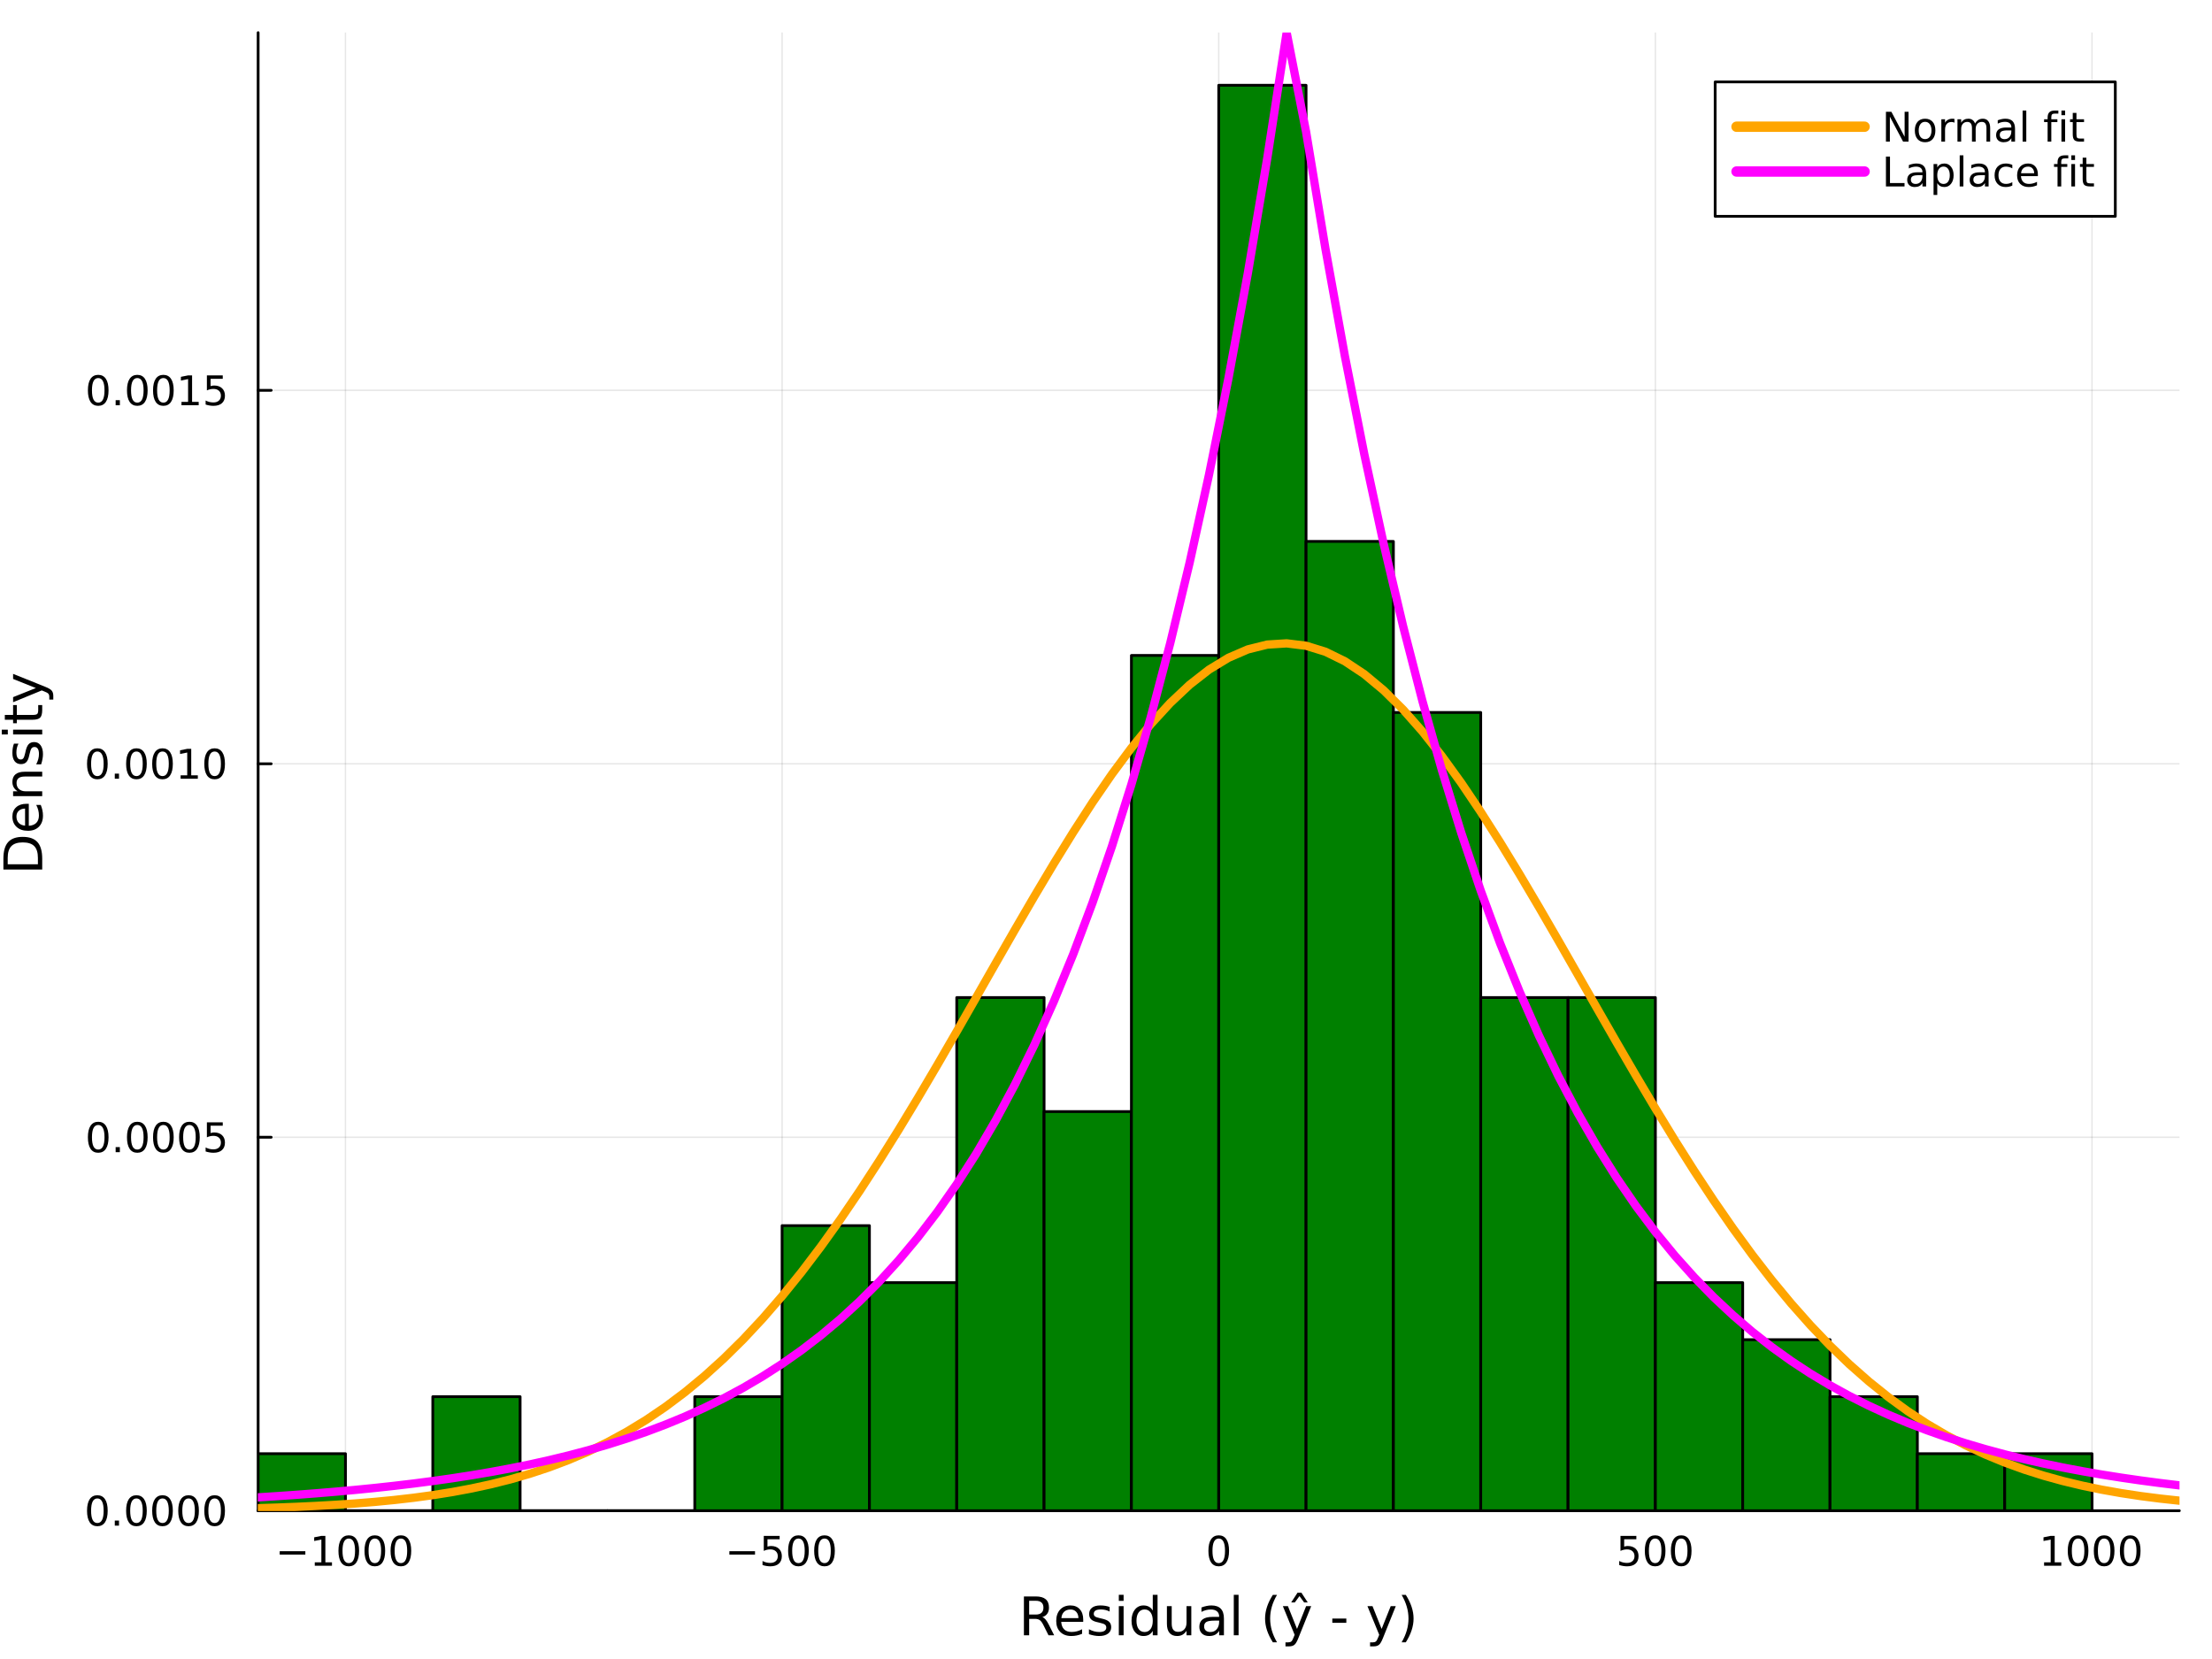 <?xml version="1.0" encoding="utf-8"?>
<svg xmlns="http://www.w3.org/2000/svg" xmlns:xlink="http://www.w3.org/1999/xlink" width="800" height="600" viewBox="0 0 3200 2400">
<rect x="0" y="0" width="3200" height="2400" fill="#333333" stroke="none"/>
<defs>
  <clipPath id="clip010">
    <rect x="0" y="0" width="3200" height="2400"/>
  </clipPath>
</defs>
<path clip-path="url(#clip010)" d="M0 2400 L3200 2400 L3200 0 L0 0  Z" fill="#ffffff" fill-rule="evenodd" fill-opacity="1"/>
<defs>
  <clipPath id="clip011">
    <rect x="640" y="0" width="2241" height="2241"/>
  </clipPath>
</defs>
<path clip-path="url(#clip010)" d="M373.427 2185.48 L3152.76 2185.48 L3152.76 47.244 L373.427 47.244  Z" fill="#ffffff" fill-rule="evenodd" fill-opacity="1"/>
<defs>
  <clipPath id="clip012">
    <rect x="373" y="47" width="2780" height="2139"/>
  </clipPath>
</defs>
<polyline clip-path="url(#clip012)" style="stroke:#000000; stroke-linecap:round; stroke-linejoin:round; stroke-width:2; stroke-opacity:0.1; fill:none" points="499.76,2185.48 499.76,47.244 "/>
<polyline clip-path="url(#clip012)" style="stroke:#000000; stroke-linecap:round; stroke-linejoin:round; stroke-width:2; stroke-opacity:0.1; fill:none" points="1131.43,2185.48 1131.43,47.244 "/>
<polyline clip-path="url(#clip012)" style="stroke:#000000; stroke-linecap:round; stroke-linejoin:round; stroke-width:2; stroke-opacity:0.1; fill:none" points="1763.09,2185.48 1763.09,47.244 "/>
<polyline clip-path="url(#clip012)" style="stroke:#000000; stroke-linecap:round; stroke-linejoin:round; stroke-width:2; stroke-opacity:0.1; fill:none" points="2394.76,2185.48 2394.76,47.244 "/>
<polyline clip-path="url(#clip012)" style="stroke:#000000; stroke-linecap:round; stroke-linejoin:round; stroke-width:2; stroke-opacity:0.1; fill:none" points="3026.42,2185.48 3026.42,47.244 "/>
<polyline clip-path="url(#clip010)" style="stroke:#000000; stroke-linecap:round; stroke-linejoin:round; stroke-width:4; stroke-opacity:1; fill:none" points="373.427,2185.48 3152.76,2185.48 "/>
<polyline clip-path="url(#clip010)" style="stroke:#000000; stroke-linecap:round; stroke-linejoin:round; stroke-width:4; stroke-opacity:1; fill:none" points="499.76,2185.48 499.76,2166.58 "/>
<polyline clip-path="url(#clip010)" style="stroke:#000000; stroke-linecap:round; stroke-linejoin:round; stroke-width:4; stroke-opacity:1; fill:none" points="1131.43,2185.48 1131.43,2166.58 "/>
<polyline clip-path="url(#clip010)" style="stroke:#000000; stroke-linecap:round; stroke-linejoin:round; stroke-width:4; stroke-opacity:1; fill:none" points="1763.09,2185.48 1763.09,2166.58 "/>
<polyline clip-path="url(#clip010)" style="stroke:#000000; stroke-linecap:round; stroke-linejoin:round; stroke-width:4; stroke-opacity:1; fill:none" points="2394.76,2185.48 2394.76,2166.58 "/>
<polyline clip-path="url(#clip010)" style="stroke:#000000; stroke-linecap:round; stroke-linejoin:round; stroke-width:4; stroke-opacity:1; fill:none" points="3026.42,2185.48 3026.42,2166.58 "/>
<path clip-path="url(#clip010)" d="M404.636 2244.04 L441.731 2244.04 L441.731 2248.96 L404.636 2248.96 L404.636 2244.04 Z" fill="#000000" fill-rule="nonzero" fill-opacity="1" /><path clip-path="url(#clip010)" d="M455.36 2260.16 L464.908 2260.16 L464.908 2227.2 L454.52 2229.29 L454.52 2223.96 L464.85 2221.88 L470.695 2221.88 L470.695 2260.16 L480.244 2260.16 L480.244 2265.08 L455.36 2265.08 L455.36 2260.16 Z" fill="#000000" fill-rule="nonzero" fill-opacity="1" /><path clip-path="url(#clip010)" d="M504.549 2225.73 Q500.035 2225.73 497.749 2230.18 Q495.492 2234.61 495.492 2243.52 Q495.492 2252.41 497.749 2256.86 Q500.035 2261.29 504.549 2261.29 Q509.092 2261.29 511.349 2256.86 Q513.635 2252.41 513.635 2243.52 Q513.635 2234.61 511.349 2230.18 Q509.092 2225.73 504.549 2225.73 M504.549 2221.1 Q511.812 2221.1 515.631 2226.86 Q519.48 2232.59 519.48 2243.52 Q519.48 2254.43 515.631 2260.19 Q511.812 2265.92 504.549 2265.92 Q497.286 2265.92 493.438 2260.19 Q489.619 2254.43 489.619 2243.52 Q489.619 2232.59 493.438 2226.86 Q497.286 2221.1 504.549 2221.1 Z" fill="#000000" fill-rule="nonzero" fill-opacity="1" /><path clip-path="url(#clip010)" d="M542.251 2225.73 Q537.738 2225.73 535.452 2230.18 Q533.195 2234.61 533.195 2243.52 Q533.195 2252.41 535.452 2256.86 Q537.738 2261.29 542.251 2261.29 Q546.794 2261.29 549.051 2256.86 Q551.337 2252.41 551.337 2243.52 Q551.337 2234.61 549.051 2230.18 Q546.794 2225.73 542.251 2225.73 M542.251 2221.1 Q549.514 2221.1 553.334 2226.86 Q557.182 2232.59 557.182 2243.52 Q557.182 2254.43 553.334 2260.19 Q549.514 2265.92 542.251 2265.92 Q534.989 2265.92 531.14 2260.19 Q527.321 2254.43 527.321 2243.52 Q527.321 2232.59 531.14 2226.86 Q534.989 2221.1 542.251 2221.1 Z" fill="#000000" fill-rule="nonzero" fill-opacity="1" /><path clip-path="url(#clip010)" d="M579.954 2225.73 Q575.44 2225.73 573.154 2230.18 Q570.897 2234.61 570.897 2243.52 Q570.897 2252.41 573.154 2256.86 Q575.44 2261.29 579.954 2261.29 Q584.497 2261.29 586.753 2256.86 Q589.039 2252.41 589.039 2243.52 Q589.039 2234.61 586.753 2230.18 Q584.497 2225.73 579.954 2225.73 M579.954 2221.1 Q587.216 2221.1 591.036 2226.86 Q594.884 2232.59 594.884 2243.52 Q594.884 2254.43 591.036 2260.19 Q587.216 2265.92 579.954 2265.92 Q572.691 2265.92 568.843 2260.19 Q565.023 2254.43 565.023 2243.52 Q565.023 2232.59 568.843 2226.86 Q572.691 2221.1 579.954 2221.1 Z" fill="#000000" fill-rule="nonzero" fill-opacity="1" /><path clip-path="url(#clip010)" d="M1055.15 2244.04 L1092.25 2244.04 L1092.25 2248.96 L1055.15 2248.96 L1055.15 2244.04 Z" fill="#000000" fill-rule="nonzero" fill-opacity="1" /><path clip-path="url(#clip010)" d="M1104.92 2221.88 L1127.87 2221.88 L1127.87 2226.8 L1110.27 2226.8 L1110.27 2237.39 Q1111.55 2236.95 1112.82 2236.75 Q1114.09 2236.52 1115.37 2236.52 Q1122.6 2236.52 1126.83 2240.49 Q1131.05 2244.45 1131.05 2251.22 Q1131.05 2258.19 1126.71 2262.07 Q1122.37 2265.92 1114.47 2265.92 Q1111.75 2265.92 1108.91 2265.46 Q1106.11 2264.99 1103.1 2264.07 L1103.1 2258.19 Q1105.7 2259.61 1108.48 2260.31 Q1111.26 2261 1114.35 2261 Q1119.36 2261 1122.28 2258.37 Q1125.2 2255.73 1125.2 2251.22 Q1125.2 2246.71 1122.28 2244.07 Q1119.36 2241.44 1114.35 2241.44 Q1112.01 2241.44 1109.67 2241.96 Q1107.35 2242.48 1104.92 2243.58 L1104.92 2221.88 Z" fill="#000000" fill-rule="nonzero" fill-opacity="1" /><path clip-path="url(#clip010)" d="M1155.07 2225.73 Q1150.55 2225.73 1148.27 2230.18 Q1146.01 2234.61 1146.01 2243.52 Q1146.01 2252.41 1148.27 2256.86 Q1150.55 2261.29 1155.07 2261.29 Q1159.61 2261.29 1161.87 2256.86 Q1164.15 2252.41 1164.15 2243.52 Q1164.15 2234.61 1161.87 2230.18 Q1159.61 2225.73 1155.07 2225.73 M1155.07 2221.1 Q1162.33 2221.1 1166.15 2226.86 Q1170 2232.59 1170 2243.52 Q1170 2254.43 1166.15 2260.19 Q1162.33 2265.92 1155.07 2265.92 Q1147.8 2265.92 1143.95 2260.19 Q1140.14 2254.43 1140.14 2243.52 Q1140.14 2232.59 1143.95 2226.86 Q1147.8 2221.1 1155.07 2221.1 Z" fill="#000000" fill-rule="nonzero" fill-opacity="1" /><path clip-path="url(#clip010)" d="M1192.77 2225.73 Q1188.25 2225.73 1185.97 2230.18 Q1183.71 2234.61 1183.71 2243.52 Q1183.71 2252.41 1185.97 2256.86 Q1188.25 2261.29 1192.77 2261.29 Q1197.31 2261.29 1199.57 2256.86 Q1201.85 2252.41 1201.85 2243.52 Q1201.85 2234.61 1199.57 2230.18 Q1197.31 2225.73 1192.77 2225.73 M1192.77 2221.1 Q1200.03 2221.1 1203.85 2226.86 Q1207.7 2232.59 1207.7 2243.52 Q1207.7 2254.43 1203.85 2260.19 Q1200.03 2265.92 1192.77 2265.92 Q1185.51 2265.92 1181.66 2260.19 Q1177.84 2254.43 1177.84 2243.52 Q1177.84 2232.59 1181.66 2226.86 Q1185.51 2221.1 1192.77 2221.1 Z" fill="#000000" fill-rule="nonzero" fill-opacity="1" /><path clip-path="url(#clip010)" d="M1763.09 2225.73 Q1758.58 2225.73 1756.29 2230.18 Q1754.03 2234.61 1754.03 2243.52 Q1754.03 2252.41 1756.29 2256.86 Q1758.58 2261.29 1763.09 2261.29 Q1767.63 2261.29 1769.89 2256.86 Q1772.18 2252.41 1772.18 2243.52 Q1772.18 2234.61 1769.89 2230.18 Q1767.63 2225.73 1763.09 2225.73 M1763.09 2221.1 Q1770.35 2221.1 1774.17 2226.86 Q1778.02 2232.59 1778.02 2243.52 Q1778.02 2254.43 1774.17 2260.19 Q1770.35 2265.92 1763.09 2265.92 Q1755.83 2265.92 1751.98 2260.19 Q1748.16 2254.43 1748.16 2243.52 Q1748.16 2232.59 1751.98 2226.86 Q1755.83 2221.1 1763.09 2221.1 Z" fill="#000000" fill-rule="nonzero" fill-opacity="1" /><path clip-path="url(#clip010)" d="M2344.28 2221.88 L2367.23 2221.88 L2367.23 2226.8 L2349.63 2226.8 L2349.63 2237.39 Q2350.91 2236.95 2352.18 2236.75 Q2353.45 2236.52 2354.73 2236.52 Q2361.96 2236.52 2366.18 2240.49 Q2370.41 2244.45 2370.41 2251.22 Q2370.41 2258.19 2366.07 2262.07 Q2361.73 2265.92 2353.83 2265.92 Q2351.11 2265.92 2348.27 2265.46 Q2345.47 2264.99 2342.46 2264.07 L2342.46 2258.19 Q2345.06 2259.61 2347.84 2260.31 Q2350.62 2261 2353.71 2261 Q2358.72 2261 2361.64 2258.37 Q2364.56 2255.73 2364.56 2251.22 Q2364.56 2246.71 2361.64 2244.07 Q2358.72 2241.44 2353.71 2241.44 Q2351.37 2241.44 2349.03 2241.96 Q2346.71 2242.48 2344.28 2243.58 L2344.28 2221.88 Z" fill="#000000" fill-rule="nonzero" fill-opacity="1" /><path clip-path="url(#clip010)" d="M2394.42 2225.73 Q2389.91 2225.73 2387.62 2230.18 Q2385.37 2234.61 2385.37 2243.52 Q2385.37 2252.41 2387.62 2256.86 Q2389.91 2261.29 2394.42 2261.29 Q2398.97 2261.29 2401.22 2256.86 Q2403.51 2252.41 2403.51 2243.52 Q2403.51 2234.61 2401.22 2230.18 Q2398.97 2225.73 2394.42 2225.73 M2394.42 2221.1 Q2401.69 2221.1 2405.51 2226.86 Q2409.35 2232.59 2409.35 2243.52 Q2409.35 2254.43 2405.51 2260.19 Q2401.69 2265.92 2394.42 2265.92 Q2387.16 2265.92 2383.31 2260.19 Q2379.49 2254.43 2379.49 2243.52 Q2379.49 2232.59 2383.31 2226.86 Q2387.16 2221.1 2394.42 2221.1 Z" fill="#000000" fill-rule="nonzero" fill-opacity="1" /><path clip-path="url(#clip010)" d="M2432.13 2225.73 Q2427.61 2225.73 2425.33 2230.18 Q2423.07 2234.61 2423.07 2243.52 Q2423.07 2252.41 2425.33 2256.86 Q2427.61 2261.29 2432.13 2261.29 Q2436.67 2261.29 2438.93 2256.86 Q2441.21 2252.41 2441.21 2243.52 Q2441.21 2234.61 2438.93 2230.18 Q2436.67 2225.73 2432.13 2225.73 M2432.13 2221.1 Q2439.39 2221.1 2443.21 2226.86 Q2447.06 2232.59 2447.06 2243.52 Q2447.06 2254.43 2443.21 2260.19 Q2439.39 2265.92 2432.13 2265.92 Q2424.86 2265.92 2421.02 2260.19 Q2417.2 2254.43 2417.2 2243.52 Q2417.2 2232.59 2421.02 2226.86 Q2424.86 2221.1 2432.13 2221.1 Z" fill="#000000" fill-rule="nonzero" fill-opacity="1" /><path clip-path="url(#clip010)" d="M2957.08 2260.16 L2966.63 2260.16 L2966.63 2227.2 L2956.24 2229.29 L2956.24 2223.96 L2966.57 2221.88 L2972.42 2221.88 L2972.42 2260.16 L2981.96 2260.16 L2981.96 2265.08 L2957.08 2265.08 L2957.08 2260.16 Z" fill="#000000" fill-rule="nonzero" fill-opacity="1" /><path clip-path="url(#clip010)" d="M3006.27 2225.73 Q3001.76 2225.73 2999.47 2230.18 Q2997.21 2234.61 2997.21 2243.52 Q2997.21 2252.41 2999.47 2256.86 Q3001.76 2261.29 3006.27 2261.29 Q3010.81 2261.29 3013.07 2256.86 Q3015.36 2252.41 3015.36 2243.52 Q3015.36 2234.61 3013.07 2230.18 Q3010.81 2225.73 3006.27 2225.73 M3006.27 2221.1 Q3013.53 2221.1 3017.35 2226.86 Q3021.2 2232.59 3021.2 2243.52 Q3021.2 2254.43 3017.35 2260.19 Q3013.53 2265.92 3006.27 2265.92 Q2999.01 2265.92 2995.16 2260.19 Q2991.34 2254.43 2991.34 2243.52 Q2991.34 2232.59 2995.16 2226.86 Q2999.01 2221.1 3006.27 2221.1 Z" fill="#000000" fill-rule="nonzero" fill-opacity="1" /><path clip-path="url(#clip010)" d="M3043.97 2225.73 Q3039.46 2225.73 3037.17 2230.18 Q3034.92 2234.61 3034.92 2243.52 Q3034.92 2252.41 3037.17 2256.86 Q3039.46 2261.29 3043.97 2261.29 Q3048.51 2261.29 3050.77 2256.86 Q3053.06 2252.41 3053.06 2243.52 Q3053.06 2234.61 3050.77 2230.18 Q3048.51 2225.73 3043.97 2225.73 M3043.97 2221.1 Q3051.23 2221.1 3055.05 2226.86 Q3058.9 2232.59 3058.9 2243.52 Q3058.9 2254.43 3055.05 2260.19 Q3051.23 2265.92 3043.97 2265.92 Q3036.71 2265.92 3032.86 2260.19 Q3029.04 2254.43 3029.04 2243.52 Q3029.04 2232.59 3032.86 2226.86 Q3036.71 2221.1 3043.97 2221.1 Z" fill="#000000" fill-rule="nonzero" fill-opacity="1" /><path clip-path="url(#clip010)" d="M3081.67 2225.73 Q3077.16 2225.73 3074.87 2230.18 Q3072.62 2234.61 3072.62 2243.52 Q3072.62 2252.41 3074.87 2256.86 Q3077.16 2261.29 3081.67 2261.29 Q3086.22 2261.29 3088.47 2256.86 Q3090.76 2252.41 3090.76 2243.52 Q3090.76 2234.61 3088.47 2230.18 Q3086.22 2225.73 3081.67 2225.73 M3081.67 2221.1 Q3088.94 2221.1 3092.76 2226.86 Q3096.6 2232.59 3096.6 2243.52 Q3096.6 2254.43 3092.76 2260.19 Q3088.94 2265.92 3081.67 2265.92 Q3074.41 2265.92 3070.56 2260.19 Q3066.74 2254.43 3066.74 2243.52 Q3066.74 2232.59 3070.56 2226.86 Q3074.41 2221.1 3081.67 2221.1 Z" fill="#000000" fill-rule="nonzero" fill-opacity="1" /><path clip-path="url(#clip010)" d="M1507.87 2339.34 Q1510.32 2340.17 1512.61 2342.88 Q1514.94 2345.59 1517.27 2350.32 L1524.99 2365.67 L1516.82 2365.67 L1509.64 2351.27 Q1506.85 2345.62 1504.22 2343.78 Q1501.63 2341.94 1497.11 2341.94 L1488.84 2341.94 L1488.84 2365.67 L1481.24 2365.67 L1481.24 2309.51 L1498.39 2309.51 Q1508.02 2309.51 1512.76 2313.54 Q1517.5 2317.56 1517.5 2325.69 Q1517.5 2330.99 1515.02 2334.49 Q1512.57 2337.99 1507.87 2339.34 M1488.84 2315.76 L1488.84 2335.69 L1498.39 2335.69 Q1503.88 2335.69 1506.67 2333.17 Q1509.49 2330.61 1509.49 2325.69 Q1509.49 2320.76 1506.67 2318.28 Q1503.88 2315.76 1498.39 2315.76 L1488.84 2315.76 Z" fill="#000000" fill-rule="nonzero" fill-opacity="1" /><path clip-path="url(#clip010)" d="M1567.04 2342.88 L1567.04 2346.26 L1535.22 2346.26 Q1535.67 2353.41 1539.5 2357.17 Q1543.38 2360.89 1550.26 2360.89 Q1554.25 2360.89 1557.97 2359.92 Q1561.74 2358.94 1565.42 2356.98 L1565.42 2363.53 Q1561.7 2365.11 1557.79 2365.94 Q1553.87 2366.76 1549.85 2366.76 Q1539.77 2366.76 1533.86 2360.89 Q1527.99 2355.03 1527.99 2345.02 Q1527.99 2334.68 1533.56 2328.62 Q1539.17 2322.53 1548.65 2322.53 Q1557.15 2322.53 1562.07 2328.02 Q1567.04 2333.47 1567.04 2342.88 M1560.12 2340.85 Q1560.04 2335.17 1556.92 2331.78 Q1553.84 2328.39 1548.72 2328.39 Q1542.93 2328.39 1539.43 2331.67 Q1535.97 2334.94 1535.44 2340.88 L1560.12 2340.85 Z" fill="#000000" fill-rule="nonzero" fill-opacity="1" /><path clip-path="url(#clip010)" d="M1605.26 2324.78 L1605.26 2331.33 Q1602.32 2329.82 1599.16 2329.07 Q1596 2328.32 1592.62 2328.32 Q1587.46 2328.32 1584.87 2329.9 Q1582.31 2331.48 1582.31 2334.64 Q1582.31 2337.05 1584.15 2338.44 Q1586 2339.79 1591.56 2341.03 L1593.93 2341.56 Q1601.31 2343.14 1604.39 2346.04 Q1607.51 2348.9 1607.51 2354.05 Q1607.51 2359.92 1602.85 2363.34 Q1598.22 2366.76 1590.1 2366.76 Q1586.71 2366.76 1583.03 2366.09 Q1579.38 2365.45 1575.31 2364.13 L1575.31 2356.98 Q1579.15 2358.98 1582.88 2359.99 Q1586.6 2360.97 1590.25 2360.97 Q1595.14 2360.97 1597.77 2359.31 Q1600.4 2357.62 1600.4 2354.58 Q1600.4 2351.75 1598.49 2350.25 Q1596.61 2348.74 1590.17 2347.35 L1587.77 2346.79 Q1581.33 2345.43 1578.47 2342.65 Q1575.62 2339.83 1575.62 2334.94 Q1575.62 2329 1579.83 2325.76 Q1584.04 2322.53 1591.79 2322.53 Q1595.63 2322.53 1599.01 2323.09 Q1602.4 2323.66 1605.26 2324.78 Z" fill="#000000" fill-rule="nonzero" fill-opacity="1" /><path clip-path="url(#clip010)" d="M1618.54 2323.54 L1625.46 2323.54 L1625.46 2365.67 L1618.54 2365.67 L1618.54 2323.54 M1618.54 2307.14 L1625.46 2307.14 L1625.46 2315.91 L1618.54 2315.91 L1618.54 2307.14 Z" fill="#000000" fill-rule="nonzero" fill-opacity="1" /><path clip-path="url(#clip010)" d="M1667.66 2329.94 L1667.66 2307.14 L1674.58 2307.14 L1674.58 2365.67 L1667.66 2365.67 L1667.66 2359.35 Q1665.48 2363.11 1662.13 2364.96 Q1658.82 2366.76 1654.16 2366.76 Q1646.52 2366.76 1641.71 2360.67 Q1636.93 2354.58 1636.93 2344.64 Q1636.93 2334.71 1641.71 2328.62 Q1646.52 2322.53 1654.16 2322.53 Q1658.82 2322.53 1662.13 2324.37 Q1665.48 2326.18 1667.66 2329.94 M1644.08 2344.64 Q1644.08 2352.28 1647.2 2356.64 Q1650.36 2360.97 1655.85 2360.97 Q1661.34 2360.97 1664.5 2356.64 Q1667.66 2352.28 1667.66 2344.64 Q1667.66 2337.01 1664.5 2332.68 Q1661.34 2328.32 1655.85 2328.32 Q1650.36 2328.32 1647.2 2332.68 Q1644.08 2337.01 1644.08 2344.64 Z" fill="#000000" fill-rule="nonzero" fill-opacity="1" /><path clip-path="url(#clip010)" d="M1688.12 2349.05 L1688.12 2323.54 L1695.05 2323.54 L1695.05 2348.78 Q1695.05 2354.76 1697.38 2357.77 Q1699.71 2360.74 1704.37 2360.74 Q1709.98 2360.74 1713.21 2357.17 Q1716.49 2353.6 1716.49 2347.43 L1716.49 2323.54 L1723.41 2323.54 L1723.41 2365.67 L1716.49 2365.67 L1716.49 2359.2 Q1713.97 2363.04 1710.62 2364.92 Q1707.31 2366.76 1702.91 2366.76 Q1695.65 2366.76 1691.89 2362.25 Q1688.12 2357.73 1688.12 2349.05 M1705.54 2322.53 L1705.54 2322.53 Z" fill="#000000" fill-rule="nonzero" fill-opacity="1" /><path clip-path="url(#clip010)" d="M1756.81 2344.49 Q1748.42 2344.49 1745.19 2346.41 Q1741.95 2348.33 1741.95 2352.96 Q1741.95 2356.64 1744.36 2358.83 Q1746.8 2360.97 1750.98 2360.97 Q1756.73 2360.97 1760.2 2356.91 Q1763.69 2352.81 1763.69 2346.04 L1763.69 2344.49 L1756.81 2344.49 M1770.61 2341.64 L1770.61 2365.67 L1763.69 2365.67 L1763.69 2359.28 Q1761.32 2363.11 1757.79 2364.96 Q1754.25 2366.76 1749.14 2366.76 Q1742.67 2366.76 1738.83 2363.15 Q1735.03 2359.5 1735.03 2353.41 Q1735.03 2346.3 1739.77 2342.69 Q1744.55 2339.08 1753.99 2339.08 L1763.69 2339.08 L1763.69 2338.4 Q1763.69 2333.62 1760.53 2331.03 Q1757.41 2328.39 1751.73 2328.39 Q1748.12 2328.39 1744.7 2329.26 Q1741.27 2330.13 1738.11 2331.86 L1738.11 2325.46 Q1741.91 2323.99 1745.49 2323.28 Q1749.06 2322.53 1752.45 2322.53 Q1761.59 2322.53 1766.1 2327.27 Q1770.61 2332.01 1770.61 2341.64 Z" fill="#000000" fill-rule="nonzero" fill-opacity="1" /><path clip-path="url(#clip010)" d="M1784.87 2307.14 L1791.79 2307.14 L1791.79 2365.67 L1784.87 2365.67 L1784.87 2307.14 Z" fill="#000000" fill-rule="nonzero" fill-opacity="1" /><path clip-path="url(#clip010)" d="M1847.39 2307.22 Q1842.35 2315.87 1839.9 2324.33 Q1837.46 2332.8 1837.46 2341.49 Q1837.46 2350.17 1839.9 2358.71 Q1842.39 2367.21 1847.39 2375.83 L1841.37 2375.83 Q1835.73 2366.99 1832.91 2358.45 Q1830.12 2349.91 1830.12 2341.49 Q1830.12 2333.1 1832.91 2324.6 Q1835.69 2316.09 1841.37 2307.22 L1847.39 2307.22 Z" fill="#000000" fill-rule="nonzero" fill-opacity="1" /><path clip-path="url(#clip010)" d="M1878.35 2369.58 Q1875.41 2377.11 1872.63 2379.4 Q1869.84 2381.7 1865.18 2381.7 L1859.65 2381.7 L1859.65 2375.9 L1863.71 2375.9 Q1866.57 2375.9 1868.15 2374.55 Q1869.73 2373.19 1871.65 2368.15 L1872.89 2364.99 L1855.85 2323.54 L1863.19 2323.54 L1876.35 2356.49 L1889.52 2323.54 L1896.85 2323.54 L1878.35 2369.58 Z" fill="#000000" fill-rule="nonzero" fill-opacity="1" /><path clip-path="url(#clip010)" d="M1877.1 2304.06 L1882.67 2304.06 L1891.89 2318.2 L1886.66 2318.2 L1879.89 2308.99 L1873.12 2318.2 L1867.89 2318.2 L1877.1 2304.06 M1879.89 2322.53 L1879.89 2322.53 Z" fill="#000000" fill-rule="nonzero" fill-opacity="1" /><path clip-path="url(#clip010)" d="M1927.4 2341.49 L1947.67 2341.49 L1947.67 2347.65 L1927.4 2347.65 L1927.4 2341.49 Z" fill="#000000" fill-rule="nonzero" fill-opacity="1" /><path clip-path="url(#clip010)" d="M2000.71 2369.58 Q1997.77 2377.11 1994.99 2379.4 Q1992.21 2381.7 1987.54 2381.7 L1982.01 2381.7 L1982.01 2375.9 L1986.08 2375.9 Q1988.94 2375.9 1990.52 2374.55 Q1992.09 2373.19 1994.01 2368.15 L1995.25 2364.99 L1978.21 2323.54 L1985.55 2323.54 L1998.72 2356.49 L2011.88 2323.54 L2019.22 2323.54 L2000.71 2369.58 Z" fill="#000000" fill-rule="nonzero" fill-opacity="1" /><path clip-path="url(#clip010)" d="M2027.68 2307.22 L2033.7 2307.22 Q2039.34 2316.09 2042.12 2324.6 Q2044.94 2333.1 2044.94 2341.49 Q2044.94 2349.91 2042.12 2358.45 Q2039.34 2366.99 2033.7 2375.83 L2027.68 2375.83 Q2032.68 2367.21 2035.13 2358.71 Q2037.61 2350.17 2037.61 2341.49 Q2037.61 2332.8 2035.13 2324.33 Q2032.68 2315.87 2027.68 2307.22 Z" fill="#000000" fill-rule="nonzero" fill-opacity="1" /><polyline clip-path="url(#clip012)" style="stroke:#000000; stroke-linecap:round; stroke-linejoin:round; stroke-width:2; stroke-opacity:0.1; fill:none" points="373.427,2185.48 3152.76,2185.48 "/>
<polyline clip-path="url(#clip012)" style="stroke:#000000; stroke-linecap:round; stroke-linejoin:round; stroke-width:2; stroke-opacity:0.1; fill:none" points="373.427,1645.21 3152.76,1645.21 "/>
<polyline clip-path="url(#clip012)" style="stroke:#000000; stroke-linecap:round; stroke-linejoin:round; stroke-width:2; stroke-opacity:0.1; fill:none" points="373.427,1104.94 3152.76,1104.94 "/>
<polyline clip-path="url(#clip012)" style="stroke:#000000; stroke-linecap:round; stroke-linejoin:round; stroke-width:2; stroke-opacity:0.1; fill:none" points="373.427,564.663 3152.76,564.663 "/>
<polyline clip-path="url(#clip010)" style="stroke:#000000; stroke-linecap:round; stroke-linejoin:round; stroke-width:4; stroke-opacity:1; fill:none" points="373.427,2185.48 373.427,47.244 "/>
<polyline clip-path="url(#clip010)" style="stroke:#000000; stroke-linecap:round; stroke-linejoin:round; stroke-width:4; stroke-opacity:1; fill:none" points="373.427,2185.48 392.325,2185.48 "/>
<polyline clip-path="url(#clip010)" style="stroke:#000000; stroke-linecap:round; stroke-linejoin:round; stroke-width:4; stroke-opacity:1; fill:none" points="373.427,1645.21 392.325,1645.21 "/>
<polyline clip-path="url(#clip010)" style="stroke:#000000; stroke-linecap:round; stroke-linejoin:round; stroke-width:4; stroke-opacity:1; fill:none" points="373.427,1104.94 392.325,1104.94 "/>
<polyline clip-path="url(#clip010)" style="stroke:#000000; stroke-linecap:round; stroke-linejoin:round; stroke-width:4; stroke-opacity:1; fill:none" points="373.427,564.663 392.325,564.663 "/>
<path clip-path="url(#clip010)" d="M140.851 2167.73 Q136.337 2167.73 134.051 2172.18 Q131.794 2176.61 131.794 2185.52 Q131.794 2194.41 134.051 2198.86 Q136.337 2203.29 140.851 2203.29 Q145.393 2203.29 147.65 2198.86 Q149.936 2194.41 149.936 2185.52 Q149.936 2176.61 147.65 2172.18 Q145.393 2167.73 140.851 2167.73 M140.851 2163.1 Q148.113 2163.1 151.933 2168.86 Q155.781 2174.59 155.781 2185.52 Q155.781 2196.43 151.933 2202.19 Q148.113 2207.92 140.851 2207.92 Q133.588 2207.92 129.74 2202.19 Q125.92 2196.43 125.92 2185.52 Q125.92 2174.59 129.74 2168.86 Q133.588 2163.1 140.851 2163.1 Z" fill="#000000" fill-rule="nonzero" fill-opacity="1" /><path clip-path="url(#clip010)" d="M166.053 2199.73 L172.158 2199.73 L172.158 2207.08 L166.053 2207.08 L166.053 2199.73 Z" fill="#000000" fill-rule="nonzero" fill-opacity="1" /><path clip-path="url(#clip010)" d="M197.39 2167.73 Q192.876 2167.73 190.59 2172.18 Q188.333 2176.61 188.333 2185.52 Q188.333 2194.41 190.59 2198.86 Q192.876 2203.29 197.39 2203.29 Q201.932 2203.29 204.189 2198.86 Q206.475 2194.41 206.475 2185.52 Q206.475 2176.61 204.189 2172.18 Q201.932 2167.73 197.39 2167.73 M197.39 2163.1 Q204.652 2163.1 208.472 2168.86 Q212.32 2174.59 212.32 2185.52 Q212.32 2196.43 208.472 2202.19 Q204.652 2207.92 197.39 2207.92 Q190.127 2207.92 186.279 2202.19 Q182.459 2196.43 182.459 2185.52 Q182.459 2174.59 186.279 2168.86 Q190.127 2163.1 197.39 2163.1 Z" fill="#000000" fill-rule="nonzero" fill-opacity="1" /><path clip-path="url(#clip010)" d="M235.092 2167.73 Q230.578 2167.73 228.292 2172.18 Q226.035 2176.61 226.035 2185.52 Q226.035 2194.41 228.292 2198.86 Q230.578 2203.29 235.092 2203.29 Q239.635 2203.29 241.892 2198.86 Q244.178 2194.41 244.178 2185.52 Q244.178 2176.61 241.892 2172.18 Q239.635 2167.73 235.092 2167.73 M235.092 2163.1 Q242.355 2163.1 246.174 2168.86 Q250.023 2174.59 250.023 2185.52 Q250.023 2196.43 246.174 2202.19 Q242.355 2207.92 235.092 2207.92 Q227.829 2207.92 223.981 2202.19 Q220.162 2196.43 220.162 2185.52 Q220.162 2174.59 223.981 2168.86 Q227.829 2163.1 235.092 2163.1 Z" fill="#000000" fill-rule="nonzero" fill-opacity="1" /><path clip-path="url(#clip010)" d="M272.794 2167.73 Q268.281 2167.73 265.995 2172.18 Q263.738 2176.61 263.738 2185.52 Q263.738 2194.41 265.995 2198.86 Q268.281 2203.29 272.794 2203.29 Q277.337 2203.29 279.594 2198.86 Q281.88 2194.41 281.88 2185.52 Q281.88 2176.61 279.594 2172.18 Q277.337 2167.73 272.794 2167.73 M272.794 2163.1 Q280.057 2163.1 283.876 2168.86 Q287.725 2174.59 287.725 2185.52 Q287.725 2196.43 283.876 2202.19 Q280.057 2207.92 272.794 2207.92 Q265.532 2207.92 261.683 2202.19 Q257.864 2196.43 257.864 2185.52 Q257.864 2174.59 261.683 2168.86 Q265.532 2163.1 272.794 2163.1 Z" fill="#000000" fill-rule="nonzero" fill-opacity="1" /><path clip-path="url(#clip010)" d="M310.497 2167.73 Q305.983 2167.73 303.697 2172.18 Q301.44 2176.61 301.44 2185.52 Q301.44 2194.41 303.697 2198.86 Q305.983 2203.29 310.497 2203.29 Q315.04 2203.29 317.296 2198.86 Q319.582 2194.41 319.582 2185.52 Q319.582 2176.61 317.296 2172.18 Q315.04 2167.73 310.497 2167.73 M310.497 2163.1 Q317.759 2163.1 321.579 2168.86 Q325.427 2174.59 325.427 2185.52 Q325.427 2196.43 321.579 2202.19 Q317.759 2207.92 310.497 2207.92 Q303.234 2207.92 299.386 2202.19 Q295.566 2196.43 295.566 2185.52 Q295.566 2174.59 299.386 2168.86 Q303.234 2163.1 310.497 2163.1 Z" fill="#000000" fill-rule="nonzero" fill-opacity="1" /><path clip-path="url(#clip010)" d="M142.095 1627.46 Q137.581 1627.46 135.295 1631.91 Q133.038 1636.34 133.038 1645.25 Q133.038 1654.13 135.295 1658.59 Q137.581 1663.02 142.095 1663.02 Q146.638 1663.02 148.895 1658.59 Q151.18 1654.13 151.18 1645.25 Q151.18 1636.34 148.895 1631.91 Q146.638 1627.46 142.095 1627.46 M142.095 1622.83 Q149.358 1622.83 153.177 1628.58 Q157.025 1634.31 157.025 1645.25 Q157.025 1656.16 153.177 1661.92 Q149.358 1667.65 142.095 1667.65 Q134.832 1667.65 130.984 1661.92 Q127.164 1656.16 127.164 1645.25 Q127.164 1634.31 130.984 1628.58 Q134.832 1622.83 142.095 1622.83 Z" fill="#000000" fill-rule="nonzero" fill-opacity="1" /><path clip-path="url(#clip010)" d="M167.297 1659.46 L173.403 1659.46 L173.403 1666.81 L167.297 1666.81 L167.297 1659.46 Z" fill="#000000" fill-rule="nonzero" fill-opacity="1" /><path clip-path="url(#clip010)" d="M198.634 1627.46 Q194.12 1627.46 191.834 1631.91 Q189.577 1636.34 189.577 1645.25 Q189.577 1654.13 191.834 1658.59 Q194.12 1663.02 198.634 1663.02 Q203.177 1663.02 205.434 1658.59 Q207.719 1654.13 207.719 1645.25 Q207.719 1636.34 205.434 1631.91 Q203.177 1627.46 198.634 1627.46 M198.634 1622.83 Q205.897 1622.83 209.716 1628.58 Q213.564 1634.31 213.564 1645.25 Q213.564 1656.16 209.716 1661.92 Q205.897 1667.65 198.634 1667.65 Q191.371 1667.65 187.523 1661.92 Q183.703 1656.16 183.703 1645.25 Q183.703 1634.31 187.523 1628.58 Q191.371 1622.83 198.634 1622.83 Z" fill="#000000" fill-rule="nonzero" fill-opacity="1" /><path clip-path="url(#clip010)" d="M236.336 1627.46 Q231.822 1627.46 229.537 1631.91 Q227.28 1636.34 227.28 1645.25 Q227.28 1654.13 229.537 1658.59 Q231.822 1663.02 236.336 1663.02 Q240.879 1663.02 243.136 1658.59 Q245.422 1654.13 245.422 1645.25 Q245.422 1636.34 243.136 1631.91 Q240.879 1627.46 236.336 1627.46 M236.336 1622.83 Q243.599 1622.83 247.418 1628.58 Q251.267 1634.31 251.267 1645.25 Q251.267 1656.16 247.418 1661.92 Q243.599 1667.65 236.336 1667.65 Q229.074 1667.65 225.225 1661.92 Q221.406 1656.16 221.406 1645.25 Q221.406 1634.31 225.225 1628.58 Q229.074 1622.83 236.336 1622.83 Z" fill="#000000" fill-rule="nonzero" fill-opacity="1" /><path clip-path="url(#clip010)" d="M274.039 1627.46 Q269.525 1627.46 267.239 1631.91 Q264.982 1636.34 264.982 1645.25 Q264.982 1654.13 267.239 1658.59 Q269.525 1663.02 274.039 1663.02 Q278.581 1663.02 280.838 1658.59 Q283.124 1654.13 283.124 1645.25 Q283.124 1636.34 280.838 1631.91 Q278.581 1627.46 274.039 1627.46 M274.039 1622.83 Q281.301 1622.83 285.121 1628.58 Q288.969 1634.31 288.969 1645.25 Q288.969 1656.16 285.121 1661.92 Q281.301 1667.65 274.039 1667.65 Q266.776 1667.65 262.928 1661.92 Q259.108 1656.16 259.108 1645.25 Q259.108 1634.31 262.928 1628.58 Q266.776 1622.83 274.039 1622.83 Z" fill="#000000" fill-rule="nonzero" fill-opacity="1" /><path clip-path="url(#clip010)" d="M299.299 1623.61 L322.244 1623.61 L322.244 1628.53 L304.652 1628.53 L304.652 1639.12 Q305.925 1638.68 307.198 1638.48 Q308.471 1638.25 309.744 1638.25 Q316.978 1638.25 321.203 1642.21 Q325.427 1646.18 325.427 1652.95 Q325.427 1659.92 321.087 1663.8 Q316.747 1667.65 308.847 1667.65 Q306.128 1667.65 303.292 1667.18 Q300.485 1666.72 297.476 1665.79 L297.476 1659.92 Q300.08 1661.34 302.858 1662.03 Q305.636 1662.73 308.732 1662.73 Q313.737 1662.73 316.66 1660.09 Q319.582 1657.46 319.582 1652.95 Q319.582 1648.43 316.66 1645.8 Q313.737 1643.17 308.732 1643.17 Q306.388 1643.17 304.044 1643.69 Q301.729 1644.21 299.299 1645.31 L299.299 1623.61 Z" fill="#000000" fill-rule="nonzero" fill-opacity="1" /><path clip-path="url(#clip010)" d="M140.851 1087.18 Q136.337 1087.18 134.051 1091.64 Q131.794 1096.07 131.794 1104.98 Q131.794 1113.86 134.051 1118.32 Q136.337 1122.74 140.851 1122.74 Q145.393 1122.74 147.65 1118.32 Q149.936 1113.86 149.936 1104.98 Q149.936 1096.07 147.65 1091.64 Q145.393 1087.18 140.851 1087.18 M140.851 1082.55 Q148.113 1082.55 151.933 1088.31 Q155.781 1094.04 155.781 1104.98 Q155.781 1115.89 151.933 1121.65 Q148.113 1127.37 140.851 1127.37 Q133.588 1127.37 129.74 1121.65 Q125.92 1115.89 125.92 1104.98 Q125.92 1094.04 129.74 1088.31 Q133.588 1082.55 140.851 1082.55 Z" fill="#000000" fill-rule="nonzero" fill-opacity="1" /><path clip-path="url(#clip010)" d="M166.053 1119.19 L172.158 1119.19 L172.158 1126.54 L166.053 1126.54 L166.053 1119.19 Z" fill="#000000" fill-rule="nonzero" fill-opacity="1" /><path clip-path="url(#clip010)" d="M197.39 1087.18 Q192.876 1087.18 190.59 1091.64 Q188.333 1096.07 188.333 1104.98 Q188.333 1113.86 190.59 1118.32 Q192.876 1122.74 197.39 1122.74 Q201.932 1122.74 204.189 1118.32 Q206.475 1113.86 206.475 1104.98 Q206.475 1096.07 204.189 1091.64 Q201.932 1087.18 197.39 1087.18 M197.39 1082.55 Q204.652 1082.55 208.472 1088.31 Q212.32 1094.04 212.32 1104.98 Q212.32 1115.89 208.472 1121.65 Q204.652 1127.37 197.39 1127.37 Q190.127 1127.37 186.279 1121.65 Q182.459 1115.89 182.459 1104.98 Q182.459 1094.04 186.279 1088.31 Q190.127 1082.55 197.39 1082.55 Z" fill="#000000" fill-rule="nonzero" fill-opacity="1" /><path clip-path="url(#clip010)" d="M235.092 1087.18 Q230.578 1087.18 228.292 1091.64 Q226.035 1096.07 226.035 1104.98 Q226.035 1113.86 228.292 1118.32 Q230.578 1122.74 235.092 1122.74 Q239.635 1122.74 241.892 1118.32 Q244.178 1113.86 244.178 1104.98 Q244.178 1096.07 241.892 1091.64 Q239.635 1087.18 235.092 1087.18 M235.092 1082.55 Q242.355 1082.55 246.174 1088.31 Q250.023 1094.04 250.023 1104.98 Q250.023 1115.89 246.174 1121.65 Q242.355 1127.37 235.092 1127.37 Q227.829 1127.37 223.981 1121.65 Q220.162 1115.89 220.162 1104.98 Q220.162 1094.04 223.981 1088.31 Q227.829 1082.55 235.092 1082.55 Z" fill="#000000" fill-rule="nonzero" fill-opacity="1" /><path clip-path="url(#clip010)" d="M261.307 1121.62 L270.856 1121.62 L270.856 1088.66 L260.468 1090.74 L260.468 1085.42 L270.798 1083.34 L276.643 1083.34 L276.643 1121.62 L286.191 1121.62 L286.191 1126.54 L261.307 1126.54 L261.307 1121.62 Z" fill="#000000" fill-rule="nonzero" fill-opacity="1" /><path clip-path="url(#clip010)" d="M310.497 1087.18 Q305.983 1087.18 303.697 1091.64 Q301.44 1096.07 301.44 1104.98 Q301.44 1113.86 303.697 1118.32 Q305.983 1122.74 310.497 1122.74 Q315.04 1122.74 317.296 1118.32 Q319.582 1113.86 319.582 1104.98 Q319.582 1096.07 317.296 1091.64 Q315.04 1087.18 310.497 1087.18 M310.497 1082.55 Q317.759 1082.55 321.579 1088.31 Q325.427 1094.04 325.427 1104.98 Q325.427 1115.89 321.579 1121.65 Q317.759 1127.37 310.497 1127.37 Q303.234 1127.37 299.386 1121.65 Q295.566 1115.89 295.566 1104.98 Q295.566 1094.04 299.386 1088.31 Q303.234 1082.55 310.497 1082.55 Z" fill="#000000" fill-rule="nonzero" fill-opacity="1" /><path clip-path="url(#clip010)" d="M142.095 546.911 Q137.581 546.911 135.295 551.367 Q133.038 555.794 133.038 564.706 Q133.038 573.589 135.295 578.045 Q137.581 582.472 142.095 582.472 Q146.638 582.472 148.895 578.045 Q151.18 573.589 151.18 564.706 Q151.18 555.794 148.895 551.367 Q146.638 546.911 142.095 546.911 M142.095 542.282 Q149.358 542.282 153.177 548.04 Q157.025 553.769 157.025 564.706 Q157.025 575.615 153.177 581.373 Q149.358 587.102 142.095 587.102 Q134.832 587.102 130.984 581.373 Q127.164 575.615 127.164 564.706 Q127.164 553.769 130.984 548.04 Q134.832 542.282 142.095 542.282 Z" fill="#000000" fill-rule="nonzero" fill-opacity="1" /><path clip-path="url(#clip010)" d="M167.297 578.913 L173.403 578.913 L173.403 586.263 L167.297 586.263 L167.297 578.913 Z" fill="#000000" fill-rule="nonzero" fill-opacity="1" /><path clip-path="url(#clip010)" d="M198.634 546.911 Q194.12 546.911 191.834 551.367 Q189.577 555.794 189.577 564.706 Q189.577 573.589 191.834 578.045 Q194.12 582.472 198.634 582.472 Q203.177 582.472 205.434 578.045 Q207.719 573.589 207.719 564.706 Q207.719 555.794 205.434 551.367 Q203.177 546.911 198.634 546.911 M198.634 542.282 Q205.897 542.282 209.716 548.04 Q213.564 553.769 213.564 564.706 Q213.564 575.615 209.716 581.373 Q205.897 587.102 198.634 587.102 Q191.371 587.102 187.523 581.373 Q183.703 575.615 183.703 564.706 Q183.703 553.769 187.523 548.04 Q191.371 542.282 198.634 542.282 Z" fill="#000000" fill-rule="nonzero" fill-opacity="1" /><path clip-path="url(#clip010)" d="M236.336 546.911 Q231.822 546.911 229.537 551.367 Q227.28 555.794 227.28 564.706 Q227.28 573.589 229.537 578.045 Q231.822 582.472 236.336 582.472 Q240.879 582.472 243.136 578.045 Q245.422 573.589 245.422 564.706 Q245.422 555.794 243.136 551.367 Q240.879 546.911 236.336 546.911 M236.336 542.282 Q243.599 542.282 247.418 548.04 Q251.267 553.769 251.267 564.706 Q251.267 575.615 247.418 581.373 Q243.599 587.102 236.336 587.102 Q229.074 587.102 225.225 581.373 Q221.406 575.615 221.406 564.706 Q221.406 553.769 225.225 548.04 Q229.074 542.282 236.336 542.282 Z" fill="#000000" fill-rule="nonzero" fill-opacity="1" /><path clip-path="url(#clip010)" d="M262.551 581.344 L272.1 581.344 L272.1 548.387 L261.712 550.47 L261.712 545.146 L272.042 543.063 L277.887 543.063 L277.887 581.344 L287.435 581.344 L287.435 586.263 L262.551 586.263 L262.551 581.344 Z" fill="#000000" fill-rule="nonzero" fill-opacity="1" /><path clip-path="url(#clip010)" d="M299.299 543.063 L322.244 543.063 L322.244 547.982 L304.652 547.982 L304.652 558.572 Q305.925 558.138 307.198 557.936 Q308.471 557.704 309.744 557.704 Q316.978 557.704 321.203 561.668 Q325.427 565.632 325.427 572.403 Q325.427 579.376 321.087 583.254 Q316.747 587.102 308.847 587.102 Q306.128 587.102 303.292 586.639 Q300.485 586.176 297.476 585.25 L297.476 579.376 Q300.08 580.794 302.858 581.489 Q305.636 582.183 308.732 582.183 Q313.737 582.183 316.66 579.55 Q319.582 576.917 319.582 572.403 Q319.582 567.889 316.66 565.256 Q313.737 562.623 308.732 562.623 Q306.388 562.623 304.044 563.144 Q301.729 563.665 299.299 564.764 L299.299 543.063 Z" fill="#000000" fill-rule="nonzero" fill-opacity="1" /><path clip-path="url(#clip010)" d="M11.156 1250.27 L54.828 1250.27 L54.828 1241.1 Q54.828 1229.47 49.562 1224.09 Q44.296 1218.68 32.936 1218.68 Q21.651 1218.68 16.422 1224.09 Q11.156 1229.47 11.156 1241.1 L11.156 1250.27 M4.912 1257.87 L4.912 1242.26 Q4.912 1225.94 11.721 1218.3 Q18.491 1210.66 32.936 1210.66 Q47.455 1210.66 54.264 1218.34 Q61.072 1226.01 61.072 1242.26 L61.072 1257.87 L4.912 1257.87 Z" fill="#000000" fill-rule="nonzero" fill-opacity="1" /><path clip-path="url(#clip010)" d="M38.277 1162.82 L41.663 1162.82 L41.663 1194.64 Q48.809 1194.19 52.571 1190.35 Q56.295 1186.48 56.295 1179.59 Q56.295 1175.61 55.317 1171.88 Q54.339 1168.12 52.383 1164.43 L58.928 1164.43 Q60.508 1168.16 61.336 1172.07 Q62.163 1175.98 62.163 1180.01 Q62.163 1190.09 56.295 1195.99 Q50.427 1201.86 40.421 1201.86 Q30.077 1201.86 24.021 1196.29 Q17.927 1190.69 17.927 1181.21 Q17.927 1172.71 23.419 1167.78 Q28.873 1162.82 38.277 1162.82 M36.246 1169.74 Q30.566 1169.81 27.181 1172.94 Q23.795 1176.02 23.795 1181.14 Q23.795 1186.93 27.068 1190.43 Q30.34 1193.89 36.283 1194.41 L36.246 1169.74 Z" fill="#000000" fill-rule="nonzero" fill-opacity="1" /><path clip-path="url(#clip010)" d="M35.644 1116.44 L61.072 1116.44 L61.072 1123.36 L35.87 1123.36 Q29.889 1123.36 26.917 1125.69 Q23.946 1128.02 23.946 1132.69 Q23.946 1138.29 27.519 1141.53 Q31.093 1144.76 37.261 1144.76 L61.072 1144.76 L61.072 1151.72 L18.943 1151.72 L18.943 1144.76 L25.488 1144.76 Q21.689 1142.28 19.808 1138.93 Q17.927 1135.55 17.927 1131.14 Q17.927 1123.89 22.441 1120.16 Q26.917 1116.44 35.644 1116.44 Z" fill="#000000" fill-rule="nonzero" fill-opacity="1" /><path clip-path="url(#clip010)" d="M20.184 1075.77 L26.729 1075.77 Q25.224 1078.71 24.472 1081.87 Q23.72 1085.03 23.72 1088.41 Q23.72 1093.57 25.3 1096.16 Q26.88 1098.72 30.039 1098.72 Q32.447 1098.72 33.839 1096.88 Q35.193 1095.03 36.434 1089.47 L36.961 1087.1 Q38.54 1079.72 41.437 1076.64 Q44.296 1073.52 49.449 1073.52 Q55.317 1073.52 58.74 1078.18 Q62.163 1082.81 62.163 1090.93 Q62.163 1094.32 61.486 1098.01 Q60.846 1101.65 59.53 1105.72 L52.383 1105.72 Q54.377 1101.88 55.392 1098.16 Q56.37 1094.43 56.37 1090.78 Q56.37 1085.89 54.715 1083.26 Q53.022 1080.63 49.976 1080.63 Q47.154 1080.63 45.65 1082.55 Q44.145 1084.43 42.753 1090.86 L42.189 1093.27 Q40.835 1099.7 38.051 1102.56 Q35.23 1105.42 30.34 1105.42 Q24.397 1105.42 21.162 1101.2 Q17.927 1096.99 17.927 1089.24 Q17.927 1085.4 18.491 1082.02 Q19.056 1078.63 20.184 1075.77 Z" fill="#000000" fill-rule="nonzero" fill-opacity="1" /><path clip-path="url(#clip010)" d="M18.943 1062.5 L18.943 1055.58 L61.072 1055.58 L61.072 1062.5 L18.943 1062.5 M2.542 1062.5 L2.542 1055.58 L11.307 1055.58 L11.307 1062.5 L2.542 1062.5 Z" fill="#000000" fill-rule="nonzero" fill-opacity="1" /><path clip-path="url(#clip010)" d="M6.981 1034.25 L18.943 1034.25 L18.943 1019.99 L24.322 1019.99 L24.322 1034.25 L47.192 1034.25 Q52.345 1034.25 53.812 1032.86 Q55.279 1031.43 55.279 1027.1 L55.279 1019.99 L61.072 1019.99 L61.072 1027.1 Q61.072 1035.11 58.1 1038.16 Q55.091 1041.21 47.192 1041.21 L24.322 1041.21 L24.322 1046.28 L18.943 1046.28 L18.943 1041.21 L6.981 1041.21 L6.981 1034.25 Z" fill="#000000" fill-rule="nonzero" fill-opacity="1" /><path clip-path="url(#clip010)" d="M64.984 993.359 Q72.507 996.293 74.802 999.077 Q77.096 1001.86 77.096 1006.52 L77.096 1012.05 L71.304 1012.05 L71.304 1007.99 Q71.304 1005.13 69.949 1003.55 Q68.595 1001.97 63.555 1000.05 L60.395 998.813 L18.943 1015.85 L18.943 1008.52 L51.894 995.353 L18.943 982.187 L18.943 974.852 L64.984 993.359 Z" fill="#000000" fill-rule="nonzero" fill-opacity="1" /><path clip-path="url(#clip012)" d="M247.094 2103 L247.094 2185.48 L373.427 2185.48 L373.427 2103 L247.094 2103 L247.094 2103  Z" fill="#008000" fill-rule="evenodd" fill-opacity="1"/>
<polyline clip-path="url(#clip012)" style="stroke:#000000; stroke-linecap:round; stroke-linejoin:round; stroke-width:4; stroke-opacity:1; fill:none" points="247.094,2103 247.094,2185.48 373.427,2185.48 373.427,2103 247.094,2103 "/>
<path clip-path="url(#clip012)" d="M373.427 2103 L373.427 2185.48 L499.76 2185.48 L499.76 2103 L373.427 2103 L373.427 2103  Z" fill="#008000" fill-rule="evenodd" fill-opacity="1"/>
<polyline clip-path="url(#clip012)" style="stroke:#000000; stroke-linecap:round; stroke-linejoin:round; stroke-width:4; stroke-opacity:1; fill:none" points="373.427,2103 373.427,2185.48 499.76,2185.48 499.76,2103 373.427,2103 "/>
<path clip-path="url(#clip012)" d="M499.76 2185.48 L499.76 2185.48 L626.093 2185.48 L626.093 2185.48 L499.76 2185.48 L499.76 2185.48  Z" fill="#008000" fill-rule="evenodd" fill-opacity="1"/>
<polyline clip-path="url(#clip012)" style="stroke:#000000; stroke-linecap:round; stroke-linejoin:round; stroke-width:4; stroke-opacity:1; fill:none" points="499.76,2185.48 499.76,2185.48 626.093,2185.48 499.76,2185.48 "/>
<path clip-path="url(#clip012)" d="M626.093 2020.51 L626.093 2185.48 L752.427 2185.48 L752.427 2020.51 L626.093 2020.51 L626.093 2020.51  Z" fill="#008000" fill-rule="evenodd" fill-opacity="1"/>
<polyline clip-path="url(#clip012)" style="stroke:#000000; stroke-linecap:round; stroke-linejoin:round; stroke-width:4; stroke-opacity:1; fill:none" points="626.093,2020.51 626.093,2185.48 752.427,2185.48 752.427,2020.51 626.093,2020.51 "/>
<path clip-path="url(#clip012)" d="M752.427 2185.48 L752.427 2185.48 L878.76 2185.48 L878.76 2185.48 L752.427 2185.48 L752.427 2185.48  Z" fill="#008000" fill-rule="evenodd" fill-opacity="1"/>
<polyline clip-path="url(#clip012)" style="stroke:#000000; stroke-linecap:round; stroke-linejoin:round; stroke-width:4; stroke-opacity:1; fill:none" points="752.427,2185.48 752.427,2185.48 878.76,2185.48 752.427,2185.48 "/>
<path clip-path="url(#clip012)" d="M878.76 2185.48 L878.76 2185.48 L1005.09 2185.48 L1005.09 2185.48 L878.76 2185.48 L878.76 2185.48  Z" fill="#008000" fill-rule="evenodd" fill-opacity="1"/>
<polyline clip-path="url(#clip012)" style="stroke:#000000; stroke-linecap:round; stroke-linejoin:round; stroke-width:4; stroke-opacity:1; fill:none" points="878.76,2185.48 878.76,2185.48 1005.09,2185.48 878.76,2185.48 "/>
<path clip-path="url(#clip012)" d="M1005.09 2020.51 L1005.09 2185.48 L1131.43 2185.48 L1131.43 2020.51 L1005.09 2020.51 L1005.09 2020.51  Z" fill="#008000" fill-rule="evenodd" fill-opacity="1"/>
<polyline clip-path="url(#clip012)" style="stroke:#000000; stroke-linecap:round; stroke-linejoin:round; stroke-width:4; stroke-opacity:1; fill:none" points="1005.09,2020.51 1005.09,2185.48 1131.43,2185.48 1131.43,2020.51 1005.09,2020.51 "/>
<path clip-path="url(#clip012)" d="M1131.43 1773.06 L1131.43 2185.48 L1257.76 2185.48 L1257.76 1773.06 L1131.43 1773.06 L1131.43 1773.06  Z" fill="#008000" fill-rule="evenodd" fill-opacity="1"/>
<polyline clip-path="url(#clip012)" style="stroke:#000000; stroke-linecap:round; stroke-linejoin:round; stroke-width:4; stroke-opacity:1; fill:none" points="1131.43,1773.06 1131.43,2185.48 1257.76,2185.48 1257.76,1773.06 1131.43,1773.06 "/>
<path clip-path="url(#clip012)" d="M1257.76 1855.54 L1257.76 2185.48 L1384.09 2185.48 L1384.09 1855.54 L1257.76 1855.54 L1257.76 1855.54  Z" fill="#008000" fill-rule="evenodd" fill-opacity="1"/>
<polyline clip-path="url(#clip012)" style="stroke:#000000; stroke-linecap:round; stroke-linejoin:round; stroke-width:4; stroke-opacity:1; fill:none" points="1257.76,1855.54 1257.76,2185.48 1384.09,2185.48 1384.09,1855.54 1257.76,1855.54 "/>
<path clip-path="url(#clip012)" d="M1384.09 1443.12 L1384.09 2185.48 L1510.43 2185.48 L1510.43 1443.12 L1384.09 1443.12 L1384.09 1443.12  Z" fill="#008000" fill-rule="evenodd" fill-opacity="1"/>
<polyline clip-path="url(#clip012)" style="stroke:#000000; stroke-linecap:round; stroke-linejoin:round; stroke-width:4; stroke-opacity:1; fill:none" points="1384.09,1443.12 1384.09,2185.48 1510.43,2185.48 1510.43,1443.12 1384.09,1443.12 "/>
<path clip-path="url(#clip012)" d="M1510.43 1608.09 L1510.43 2185.48 L1636.76 2185.48 L1636.76 1608.09 L1510.43 1608.09 L1510.43 1608.09  Z" fill="#008000" fill-rule="evenodd" fill-opacity="1"/>
<polyline clip-path="url(#clip012)" style="stroke:#000000; stroke-linecap:round; stroke-linejoin:round; stroke-width:4; stroke-opacity:1; fill:none" points="1510.43,1608.09 1510.43,2185.48 1636.76,2185.48 1636.76,1608.09 1510.43,1608.09 "/>
<path clip-path="url(#clip012)" d="M1636.76 948.215 L1636.76 2185.48 L1763.09 2185.48 L1763.09 948.215 L1636.76 948.215 L1636.76 948.215  Z" fill="#008000" fill-rule="evenodd" fill-opacity="1"/>
<polyline clip-path="url(#clip012)" style="stroke:#000000; stroke-linecap:round; stroke-linejoin:round; stroke-width:4; stroke-opacity:1; fill:none" points="1636.76,948.215 1636.76,2185.48 1763.09,2185.48 1763.09,948.215 1636.76,948.215 "/>
<path clip-path="url(#clip012)" d="M1763.09 123.372 L1763.09 2185.48 L1889.42 2185.48 L1889.42 123.372 L1763.09 123.372 L1763.09 123.372  Z" fill="#008000" fill-rule="evenodd" fill-opacity="1"/>
<polyline clip-path="url(#clip012)" style="stroke:#000000; stroke-linecap:round; stroke-linejoin:round; stroke-width:4; stroke-opacity:1; fill:none" points="1763.09,123.372 1763.09,2185.48 1889.42,2185.48 1889.42,123.372 1763.09,123.372 "/>
<path clip-path="url(#clip012)" d="M1889.42 783.246 L1889.42 2185.48 L2015.76 2185.48 L2015.76 783.246 L1889.42 783.246 L1889.42 783.246  Z" fill="#008000" fill-rule="evenodd" fill-opacity="1"/>
<polyline clip-path="url(#clip012)" style="stroke:#000000; stroke-linecap:round; stroke-linejoin:round; stroke-width:4; stroke-opacity:1; fill:none" points="1889.42,783.246 1889.42,2185.48 2015.76,2185.48 2015.76,783.246 1889.42,783.246 "/>
<path clip-path="url(#clip012)" d="M2015.76 1030.7 L2015.76 2185.48 L2142.09 2185.48 L2142.09 1030.7 L2015.76 1030.7 L2015.76 1030.7  Z" fill="#008000" fill-rule="evenodd" fill-opacity="1"/>
<polyline clip-path="url(#clip012)" style="stroke:#000000; stroke-linecap:round; stroke-linejoin:round; stroke-width:4; stroke-opacity:1; fill:none" points="2015.76,1030.7 2015.76,2185.48 2142.09,2185.48 2142.09,1030.7 2015.76,1030.7 "/>
<path clip-path="url(#clip012)" d="M2142.09 1443.12 L2142.09 2185.48 L2268.42 2185.48 L2268.42 1443.12 L2142.09 1443.12 L2142.09 1443.12  Z" fill="#008000" fill-rule="evenodd" fill-opacity="1"/>
<polyline clip-path="url(#clip012)" style="stroke:#000000; stroke-linecap:round; stroke-linejoin:round; stroke-width:4; stroke-opacity:1; fill:none" points="2142.09,1443.12 2142.09,2185.48 2268.42,2185.48 2268.42,1443.12 2142.09,1443.12 "/>
<path clip-path="url(#clip012)" d="M2268.42 1443.12 L2268.42 2185.48 L2394.76 2185.48 L2394.76 1443.12 L2268.42 1443.12 L2268.42 1443.12  Z" fill="#008000" fill-rule="evenodd" fill-opacity="1"/>
<polyline clip-path="url(#clip012)" style="stroke:#000000; stroke-linecap:round; stroke-linejoin:round; stroke-width:4; stroke-opacity:1; fill:none" points="2268.42,1443.12 2268.42,2185.48 2394.76,2185.48 2394.76,1443.12 2268.42,1443.12 "/>
<path clip-path="url(#clip012)" d="M2394.76 1855.54 L2394.76 2185.48 L2521.09 2185.48 L2521.09 1855.54 L2394.76 1855.54 L2394.76 1855.54  Z" fill="#008000" fill-rule="evenodd" fill-opacity="1"/>
<polyline clip-path="url(#clip012)" style="stroke:#000000; stroke-linecap:round; stroke-linejoin:round; stroke-width:4; stroke-opacity:1; fill:none" points="2394.76,1855.54 2394.76,2185.48 2521.09,2185.48 2521.09,1855.54 2394.76,1855.54 "/>
<path clip-path="url(#clip012)" d="M2521.09 1938.03 L2521.09 2185.48 L2647.42 2185.48 L2647.42 1938.03 L2521.09 1938.03 L2521.09 1938.03  Z" fill="#008000" fill-rule="evenodd" fill-opacity="1"/>
<polyline clip-path="url(#clip012)" style="stroke:#000000; stroke-linecap:round; stroke-linejoin:round; stroke-width:4; stroke-opacity:1; fill:none" points="2521.09,1938.03 2521.09,2185.48 2647.42,2185.48 2647.42,1938.03 2521.09,1938.03 "/>
<path clip-path="url(#clip012)" d="M2647.42 2020.51 L2647.42 2185.48 L2773.76 2185.48 L2773.76 2020.51 L2647.42 2020.51 L2647.42 2020.51  Z" fill="#008000" fill-rule="evenodd" fill-opacity="1"/>
<polyline clip-path="url(#clip012)" style="stroke:#000000; stroke-linecap:round; stroke-linejoin:round; stroke-width:4; stroke-opacity:1; fill:none" points="2647.42,2020.51 2647.42,2185.48 2773.76,2185.48 2773.76,2020.51 2647.42,2020.51 "/>
<path clip-path="url(#clip012)" d="M2773.76 2103 L2773.76 2185.48 L2900.09 2185.48 L2900.09 2103 L2773.76 2103 L2773.76 2103  Z" fill="#008000" fill-rule="evenodd" fill-opacity="1"/>
<polyline clip-path="url(#clip012)" style="stroke:#000000; stroke-linecap:round; stroke-linejoin:round; stroke-width:4; stroke-opacity:1; fill:none" points="2773.76,2103 2773.76,2185.48 2900.09,2185.48 2900.09,2103 2773.76,2103 "/>
<path clip-path="url(#clip012)" d="M2900.09 2103 L2900.09 2185.48 L3026.42 2185.48 L3026.42 2103 L2900.09 2103 L2900.09 2103  Z" fill="#008000" fill-rule="evenodd" fill-opacity="1"/>
<polyline clip-path="url(#clip012)" style="stroke:#000000; stroke-linecap:round; stroke-linejoin:round; stroke-width:4; stroke-opacity:1; fill:none" points="2900.09,2103 2900.09,2185.48 3026.42,2185.48 3026.42,2103 2900.09,2103 "/>
<circle clip-path="url(#clip012)" style="fill:#008000; stroke:none; fill-opacity:0" cx="436.594" cy="2103" r="2"/>
<circle clip-path="url(#clip012)" style="fill:#008000; stroke:none; fill-opacity:0" cx="562.927" cy="2185.48" r="2"/>
<circle clip-path="url(#clip012)" style="fill:#008000; stroke:none; fill-opacity:0" cx="689.26" cy="2020.51" r="2"/>
<circle clip-path="url(#clip012)" style="fill:#008000; stroke:none; fill-opacity:0" cx="815.593" cy="2185.48" r="2"/>
<circle clip-path="url(#clip012)" style="fill:#008000; stroke:none; fill-opacity:0" cx="941.926" cy="2185.48" r="2"/>
<circle clip-path="url(#clip012)" style="fill:#008000; stroke:none; fill-opacity:0" cx="1068.26" cy="2020.51" r="2"/>
<circle clip-path="url(#clip012)" style="fill:#008000; stroke:none; fill-opacity:0" cx="1194.59" cy="1773.06" r="2"/>
<circle clip-path="url(#clip012)" style="fill:#008000; stroke:none; fill-opacity:0" cx="1320.93" cy="1855.54" r="2"/>
<circle clip-path="url(#clip012)" style="fill:#008000; stroke:none; fill-opacity:0" cx="1447.26" cy="1443.12" r="2"/>
<circle clip-path="url(#clip012)" style="fill:#008000; stroke:none; fill-opacity:0" cx="1573.59" cy="1608.09" r="2"/>
<circle clip-path="url(#clip012)" style="fill:#008000; stroke:none; fill-opacity:0" cx="1699.92" cy="948.215" r="2"/>
<circle clip-path="url(#clip012)" style="fill:#008000; stroke:none; fill-opacity:0" cx="1826.26" cy="123.372" r="2"/>
<circle clip-path="url(#clip012)" style="fill:#008000; stroke:none; fill-opacity:0" cx="1952.59" cy="783.246" r="2"/>
<circle clip-path="url(#clip012)" style="fill:#008000; stroke:none; fill-opacity:0" cx="2078.92" cy="1030.7" r="2"/>
<circle clip-path="url(#clip012)" style="fill:#008000; stroke:none; fill-opacity:0" cx="2205.26" cy="1443.12" r="2"/>
<circle clip-path="url(#clip012)" style="fill:#008000; stroke:none; fill-opacity:0" cx="2331.59" cy="1443.12" r="2"/>
<circle clip-path="url(#clip012)" style="fill:#008000; stroke:none; fill-opacity:0" cx="2457.92" cy="1855.54" r="2"/>
<circle clip-path="url(#clip012)" style="fill:#008000; stroke:none; fill-opacity:0" cx="2584.26" cy="1938.03" r="2"/>
<circle clip-path="url(#clip012)" style="fill:#008000; stroke:none; fill-opacity:0" cx="2710.59" cy="2020.51" r="2"/>
<circle clip-path="url(#clip012)" style="fill:#008000; stroke:none; fill-opacity:0" cx="2836.92" cy="2103" r="2"/>
<circle clip-path="url(#clip012)" style="fill:#008000; stroke:none; fill-opacity:0" cx="2963.26" cy="2103" r="2"/>
<polyline clip-path="url(#clip012)" style="stroke:#ffa500; stroke-linecap:round; stroke-linejoin:round; stroke-width:12; stroke-opacity:1; fill:none" points="373.427,2181.83 401.501,2180.94 429.575,2179.85 457.649,2178.53 485.723,2176.94 513.797,2175.03 541.871,2172.74 569.945,2170.01 598.019,2166.78 626.093,2162.97 654.167,2158.49 682.241,2153.26 710.316,2147.18 738.39,2140.14 766.464,2132.02 794.538,2122.72 822.612,2112.11 850.686,2100.06 878.76,2086.44 906.834,2071.14 934.908,2054.02 962.982,2034.98 991.056,2013.89 1019.13,1990.66 1047.2,1965.22 1075.28,1937.49 1103.35,1907.43 1131.43,1875.03 1159.5,1840.31 1187.57,1803.31 1215.65,1764.1 1243.72,1722.82 1271.8,1679.6 1299.87,1634.67 1327.94,1588.24 1356.02,1540.61 1384.09,1492.09 1412.17,1443.03 1440.24,1393.81 1468.31,1344.86 1496.39,1296.61 1524.46,1249.52 1552.54,1204.04 1580.61,1160.66 1608.68,1119.82 1636.76,1081.99 1664.83,1047.58 1692.91,1017 1720.98,990.607 1749.05,968.721 1777.13,951.608 1805.2,939.479 1833.28,932.485 1861.35,930.713 1889.42,934.186 1917.5,942.86 1945.57,956.627 1973.65,975.316 2001.72,998.696 2029.79,1026.49 2057.87,1058.35 2085.94,1093.92 2114.02,1132.77 2142.09,1174.49 2170.16,1218.6 2198.24,1264.66 2226.31,1312.18 2254.39,1360.7 2282.46,1409.79 2310.54,1458.99 2338.61,1507.92 2366.68,1556.19 2394.76,1603.47 2422.83,1649.43 2450.91,1693.83 2478.98,1736.44 2507.05,1777.07 2535.13,1815.57 2563.2,1851.84 2591.28,1885.81 2619.35,1917.45 2647.42,1946.74 2675.5,1973.73 2703.57,1998.44 2731.65,2020.97 2759.72,2041.38 2787.79,2059.79 2815.87,2076.3 2843.94,2091.04 2872.02,2104.14 2900.09,2115.7 2928.16,2125.88 2956.24,2134.78 2984.31,2142.53 3012.39,2149.25 3040.46,2155.05 3068.53,2160.02 3096.61,2164.28 3124.68,2167.89 3152.76,2170.95 "/>
<polyline clip-path="url(#clip012)" style="stroke:#ff00ff; stroke-linecap:round; stroke-linejoin:round; stroke-width:12; stroke-opacity:1; fill:none" points="373.427,2166.17 401.501,2164.37 429.575,2162.41 457.649,2160.27 485.723,2157.93 513.797,2155.37 541.871,2152.57 569.945,2149.52 598.019,2146.18 626.093,2142.53 654.167,2138.54 682.241,2134.18 710.316,2129.41 738.39,2124.2 766.464,2118.51 794.538,2112.29 822.612,2105.5 850.686,2098.07 878.76,2089.95 906.834,2081.08 934.908,2071.38 962.982,2060.79 991.056,2049.21 1019.13,2036.55 1047.2,2022.72 1075.28,2007.6 1103.35,1991.08 1131.43,1973.03 1159.5,1953.3 1187.57,1931.74 1215.65,1908.17 1243.72,1882.42 1271.8,1854.27 1299.87,1823.51 1327.94,1789.89 1356.02,1753.16 1384.09,1713 1412.17,1669.12 1440.24,1621.17 1468.31,1568.76 1496.39,1511.49 1524.46,1448.89 1552.54,1380.48 1580.61,1305.72 1608.68,1224.02 1636.76,1134.72 1664.83,1037.14 1692.91,930.489 1720.98,813.936 1749.05,686.559 1777.13,547.351 1805.2,395.215 1833.28,228.95 1861.35,47.244 1889.42,190.501 1917.5,360.034 1945.57,515.159 1973.65,657.102 2001.72,786.983 2029.79,905.827 2057.87,1014.57 2085.94,1114.07 2114.02,1205.12 2142.09,1288.43 2170.16,1364.66 2198.24,1434.42 2226.31,1498.24 2254.39,1556.64 2282.46,1610.08 2310.54,1658.98 2338.61,1703.72 2366.68,1744.66 2394.76,1782.12 2422.83,1816.4 2450.91,1847.76 2478.98,1876.46 2507.05,1902.72 2535.13,1926.75 2563.2,1948.74 2591.28,1968.85 2619.35,1987.26 2647.42,2004.11 2675.5,2019.52 2703.57,2033.62 2731.65,2046.53 2759.72,2058.34 2787.79,2069.14 2815.87,2079.03 2843.94,2088.07 2872.02,2096.35 2900.09,2103.93 2928.16,2110.86 2956.24,2117.2 2984.31,2123 3012.39,2128.31 3040.46,2133.17 3068.53,2137.61 3096.61,2141.68 3124.68,2145.4 3152.76,2148.81 "/>
<path clip-path="url(#clip010)" d="M2481.25 312.919 L3060.11 312.919 L3060.11 118.519 L2481.25 118.519  Z" fill="#ffffff" fill-rule="evenodd" fill-opacity="1"/>
<polyline clip-path="url(#clip010)" style="stroke:#000000; stroke-linecap:round; stroke-linejoin:round; stroke-width:4; stroke-opacity:1; fill:none" points="2481.25,312.919 3060.11,312.919 3060.11,118.519 2481.25,118.519 2481.25,312.919 "/>
<polyline clip-path="url(#clip010)" style="stroke:#ffa500; stroke-linecap:round; stroke-linejoin:round; stroke-width:15; stroke-opacity:1; fill:none" points="2512.14,183.319 2697.42,183.319 "/>
<path clip-path="url(#clip010)" d="M2728.31 161.719 L2736.18 161.719 L2755.33 197.858 L2755.33 161.719 L2761 161.719 L2761 204.919 L2753.13 204.919 L2733.98 168.779 L2733.98 204.919 L2728.31 204.919 L2728.31 161.719 Z" fill="#000000" fill-rule="nonzero" fill-opacity="1" /><path clip-path="url(#clip010)" d="M2784.96 176.244 Q2780.68 176.244 2778.19 179.6 Q2775.7 182.928 2775.7 188.744 Q2775.7 194.56 2778.16 197.916 Q2780.65 201.244 2784.96 201.244 Q2789.21 201.244 2791.7 197.887 Q2794.19 194.531 2794.19 188.744 Q2794.19 182.986 2791.7 179.629 Q2789.21 176.244 2784.96 176.244 M2784.96 171.73 Q2791.91 171.73 2795.87 176.244 Q2799.83 180.758 2799.83 188.744 Q2799.83 196.701 2795.87 201.244 Q2791.91 205.758 2784.96 205.758 Q2777.99 205.758 2774.02 201.244 Q2770.09 196.701 2770.09 188.744 Q2770.09 180.758 2774.02 176.244 Q2777.99 171.73 2784.96 171.73 Z" fill="#000000" fill-rule="nonzero" fill-opacity="1" /><path clip-path="url(#clip010)" d="M2827.44 177.488 Q2826.54 176.967 2825.47 176.736 Q2824.43 176.475 2823.15 176.475 Q2818.64 176.475 2816.21 179.427 Q2813.81 182.349 2813.81 187.847 L2813.81 204.919 L2808.46 204.919 L2808.46 172.511 L2813.81 172.511 L2813.81 177.546 Q2815.49 174.595 2818.18 173.177 Q2820.87 171.73 2824.72 171.73 Q2825.27 171.73 2825.93 171.817 Q2826.6 171.875 2827.41 172.019 L2827.44 177.488 Z" fill="#000000" fill-rule="nonzero" fill-opacity="1" /><path clip-path="url(#clip010)" d="M2857.21 178.732 Q2859.21 175.144 2861.99 173.437 Q2864.76 171.73 2868.53 171.73 Q2873.59 171.73 2876.34 175.289 Q2879.09 178.819 2879.09 185.359 L2879.09 204.919 L2873.73 204.919 L2873.73 185.532 Q2873.73 180.874 2872.08 178.617 Q2870.43 176.36 2867.05 176.36 Q2862.91 176.36 2860.51 179.109 Q2858.11 181.857 2858.11 186.603 L2858.11 204.919 L2852.76 204.919 L2852.76 185.532 Q2852.76 180.845 2851.11 178.617 Q2849.46 176.36 2846.01 176.36 Q2841.93 176.36 2839.53 179.138 Q2837.13 181.886 2837.13 186.603 L2837.13 204.919 L2831.78 204.919 L2831.78 172.511 L2837.13 172.511 L2837.13 177.546 Q2838.95 174.566 2841.5 173.148 Q2844.05 171.73 2847.55 171.73 Q2851.08 171.73 2853.54 173.524 Q2856.03 175.318 2857.21 178.732 Z" fill="#000000" fill-rule="nonzero" fill-opacity="1" /><path clip-path="url(#clip010)" d="M2904.43 188.628 Q2897.98 188.628 2895.49 190.104 Q2893 191.58 2893 195.139 Q2893 197.974 2894.86 199.652 Q2896.74 201.302 2899.95 201.302 Q2904.38 201.302 2907.04 198.177 Q2909.73 195.023 2909.73 189.815 L2909.73 188.628 L2904.43 188.628 M2915.05 186.429 L2915.05 204.919 L2909.73 204.919 L2909.73 200 Q2907.91 202.951 2905.19 204.369 Q2902.47 205.758 2898.53 205.758 Q2893.55 205.758 2890.6 202.98 Q2887.68 200.173 2887.68 195.486 Q2887.68 190.017 2891.33 187.239 Q2895 184.462 2902.26 184.462 L2909.73 184.462 L2909.73 183.941 Q2909.73 180.266 2907.3 178.269 Q2904.9 176.244 2900.53 176.244 Q2897.75 176.244 2895.12 176.91 Q2892.48 177.575 2890.05 178.906 L2890.05 173.987 Q2892.98 172.859 2895.72 172.309 Q2898.47 171.73 2901.08 171.73 Q2908.11 171.73 2911.58 175.376 Q2915.05 179.022 2915.05 186.429 Z" fill="#000000" fill-rule="nonzero" fill-opacity="1" /><path clip-path="url(#clip010)" d="M2926.02 159.896 L2931.34 159.896 L2931.34 204.919 L2926.02 204.919 L2926.02 159.896 Z" fill="#000000" fill-rule="nonzero" fill-opacity="1" /><path clip-path="url(#clip010)" d="M2977.73 159.896 L2977.73 164.323 L2972.63 164.323 Q2969.77 164.323 2968.64 165.48 Q2967.54 166.638 2967.54 169.647 L2967.54 172.511 L2976.31 172.511 L2976.31 176.649 L2967.54 176.649 L2967.54 204.919 L2962.19 204.919 L2962.19 176.649 L2957.1 176.649 L2957.1 172.511 L2962.19 172.511 L2962.19 170.254 Q2962.19 164.844 2964.71 162.384 Q2967.22 159.896 2972.69 159.896 L2977.73 159.896 Z" fill="#000000" fill-rule="nonzero" fill-opacity="1" /><path clip-path="url(#clip010)" d="M2982.18 172.511 L2987.51 172.511 L2987.51 204.919 L2982.18 204.919 L2982.18 172.511 M2982.18 159.896 L2987.51 159.896 L2987.51 166.638 L2982.18 166.638 L2982.18 159.896 Z" fill="#000000" fill-rule="nonzero" fill-opacity="1" /><path clip-path="url(#clip010)" d="M3003.91 163.31 L3003.91 172.511 L3014.88 172.511 L3014.88 176.649 L3003.91 176.649 L3003.91 194.242 Q3003.91 198.206 3004.98 199.334 Q3006.08 200.463 3009.41 200.463 L3014.88 200.463 L3014.88 204.919 L3009.41 204.919 Q3003.25 204.919 3000.9 202.633 Q2998.56 200.318 2998.56 194.242 L2998.56 176.649 L2994.65 176.649 L2994.65 172.511 L2998.56 172.511 L2998.56 163.31 L3003.91 163.31 Z" fill="#000000" fill-rule="nonzero" fill-opacity="1" /><polyline clip-path="url(#clip010)" style="stroke:#ff00ff; stroke-linecap:round; stroke-linejoin:round; stroke-width:15; stroke-opacity:1; fill:none" points="2512.14,248.119 2697.42,248.119 "/>
<path clip-path="url(#clip010)" d="M2728.31 226.519 L2734.15 226.519 L2734.15 264.8 L2755.19 264.8 L2755.19 269.719 L2728.31 269.719 L2728.31 226.519 Z" fill="#000000" fill-rule="nonzero" fill-opacity="1" /><path clip-path="url(#clip010)" d="M2775.82 253.428 Q2769.36 253.428 2766.88 254.904 Q2764.39 256.38 2764.39 259.939 Q2764.39 262.774 2766.24 264.452 Q2768.12 266.102 2771.33 266.102 Q2775.76 266.102 2778.42 262.977 Q2781.11 259.823 2781.11 254.615 L2781.11 253.428 L2775.82 253.428 M2786.44 251.229 L2786.44 269.719 L2781.11 269.719 L2781.11 264.8 Q2779.29 267.751 2776.57 269.169 Q2773.85 270.558 2769.91 270.558 Q2764.94 270.558 2761.99 267.78 Q2759.06 264.973 2759.06 260.286 Q2759.06 254.817 2762.71 252.039 Q2766.38 249.262 2773.65 249.262 L2781.11 249.262 L2781.11 248.741 Q2781.11 245.066 2778.68 243.069 Q2776.28 241.044 2771.91 241.044 Q2769.13 241.044 2766.5 241.71 Q2763.87 242.375 2761.44 243.706 L2761.44 238.787 Q2764.36 237.659 2767.11 237.109 Q2769.86 236.53 2772.46 236.53 Q2779.49 236.53 2782.96 240.176 Q2786.44 243.822 2786.44 251.229 Z" fill="#000000" fill-rule="nonzero" fill-opacity="1" /><path clip-path="url(#clip010)" d="M2802.55 264.858 L2802.55 282.045 L2797.2 282.045 L2797.2 237.311 L2802.55 237.311 L2802.55 242.23 Q2804.23 239.337 2806.78 237.948 Q2809.35 236.53 2812.91 236.53 Q2818.81 236.53 2822.49 241.218 Q2826.19 245.905 2826.19 253.544 Q2826.19 261.183 2822.49 265.87 Q2818.81 270.558 2812.91 270.558 Q2809.35 270.558 2806.78 269.169 Q2804.23 267.751 2802.55 264.858 M2820.67 253.544 Q2820.67 247.67 2818.24 244.343 Q2815.83 240.986 2811.61 240.986 Q2807.39 240.986 2804.95 244.343 Q2802.55 247.67 2802.55 253.544 Q2802.55 259.418 2804.95 262.774 Q2807.39 266.102 2811.61 266.102 Q2815.83 266.102 2818.24 262.774 Q2820.67 259.418 2820.67 253.544 Z" fill="#000000" fill-rule="nonzero" fill-opacity="1" /><path clip-path="url(#clip010)" d="M2835.02 224.696 L2840.34 224.696 L2840.34 269.719 L2835.02 269.719 L2835.02 224.696 Z" fill="#000000" fill-rule="nonzero" fill-opacity="1" /><path clip-path="url(#clip010)" d="M2866.21 253.428 Q2859.76 253.428 2857.27 254.904 Q2854.78 256.38 2854.78 259.939 Q2854.78 262.774 2856.63 264.452 Q2858.51 266.102 2861.73 266.102 Q2866.15 266.102 2868.81 262.977 Q2871.51 259.823 2871.51 254.615 L2871.51 253.428 L2866.21 253.428 M2876.83 251.229 L2876.83 269.719 L2871.51 269.719 L2871.51 264.8 Q2869.68 267.751 2866.96 269.169 Q2864.24 270.558 2860.31 270.558 Q2855.33 270.558 2852.38 267.78 Q2849.46 264.973 2849.46 260.286 Q2849.46 254.817 2853.1 252.039 Q2856.78 249.262 2864.04 249.262 L2871.51 249.262 L2871.51 248.741 Q2871.51 245.066 2869.07 243.069 Q2866.67 241.044 2862.3 241.044 Q2859.53 241.044 2856.89 241.71 Q2854.26 242.375 2851.83 243.706 L2851.83 238.787 Q2854.75 237.659 2857.5 237.109 Q2860.25 236.53 2862.85 236.53 Q2869.88 236.53 2873.36 240.176 Q2876.83 243.822 2876.83 251.229 Z" fill="#000000" fill-rule="nonzero" fill-opacity="1" /><path clip-path="url(#clip010)" d="M2911.12 238.556 L2911.12 243.532 Q2908.86 242.288 2906.57 241.681 Q2904.32 241.044 2902 241.044 Q2896.82 241.044 2893.96 244.343 Q2891.09 247.612 2891.09 253.544 Q2891.09 259.476 2893.96 262.774 Q2896.82 266.044 2902 266.044 Q2904.32 266.044 2906.57 265.436 Q2908.86 264.8 2911.12 263.555 L2911.12 268.474 Q2908.89 269.516 2906.49 270.037 Q2904.12 270.558 2901.42 270.558 Q2894.1 270.558 2889.79 265.957 Q2885.48 261.356 2885.48 253.544 Q2885.48 245.616 2889.82 241.073 Q2894.19 236.53 2901.77 236.53 Q2904.23 236.53 2906.57 237.051 Q2908.92 237.543 2911.12 238.556 Z" fill="#000000" fill-rule="nonzero" fill-opacity="1" /><path clip-path="url(#clip010)" d="M2948.1 252.184 L2948.1 254.788 L2923.62 254.788 Q2923.96 260.286 2926.92 263.179 Q2929.9 266.044 2935.19 266.044 Q2938.26 266.044 2941.12 265.292 Q2944.02 264.539 2946.85 263.035 L2946.85 268.069 Q2943.99 269.285 2940.98 269.921 Q2937.97 270.558 2934.87 270.558 Q2927.12 270.558 2922.58 266.044 Q2918.06 261.53 2918.06 253.833 Q2918.06 245.876 2922.34 241.218 Q2926.66 236.53 2933.95 236.53 Q2940.49 236.53 2944.28 240.755 Q2948.1 244.95 2948.1 252.184 M2942.77 250.621 Q2942.71 246.252 2940.31 243.648 Q2937.94 241.044 2934.01 241.044 Q2929.55 241.044 2926.86 243.561 Q2924.2 246.079 2923.79 250.65 L2942.77 250.621 Z" fill="#000000" fill-rule="nonzero" fill-opacity="1" /><path clip-path="url(#clip010)" d="M2992.08 224.696 L2992.08 229.123 L2986.99 229.123 Q2984.12 229.123 2982.99 230.28 Q2981.89 231.438 2981.89 234.447 L2981.89 237.311 L2990.66 237.311 L2990.66 241.449 L2981.89 241.449 L2981.89 269.719 L2976.54 269.719 L2976.54 241.449 L2971.45 241.449 L2971.45 237.311 L2976.54 237.311 L2976.54 235.054 Q2976.54 229.644 2979.06 227.184 Q2981.57 224.696 2987.04 224.696 L2992.08 224.696 Z" fill="#000000" fill-rule="nonzero" fill-opacity="1" /><path clip-path="url(#clip010)" d="M2996.53 237.311 L3001.86 237.311 L3001.86 269.719 L2996.53 269.719 L2996.53 237.311 M2996.53 224.696 L3001.86 224.696 L3001.86 231.438 L2996.53 231.438 L2996.53 224.696 Z" fill="#000000" fill-rule="nonzero" fill-opacity="1" /><path clip-path="url(#clip010)" d="M3018.26 228.11 L3018.26 237.311 L3029.23 237.311 L3029.23 241.449 L3018.26 241.449 L3018.26 259.042 Q3018.26 263.006 3019.33 264.134 Q3020.43 265.263 3023.76 265.263 L3029.23 265.263 L3029.23 269.719 L3023.76 269.719 Q3017.6 269.719 3015.25 267.433 Q3012.91 265.118 3012.91 259.042 L3012.91 241.449 L3009 241.449 L3009 237.311 L3012.91 237.311 L3012.91 228.11 L3018.26 228.11 Z" fill="#000000" fill-rule="nonzero" fill-opacity="1" /></svg>
